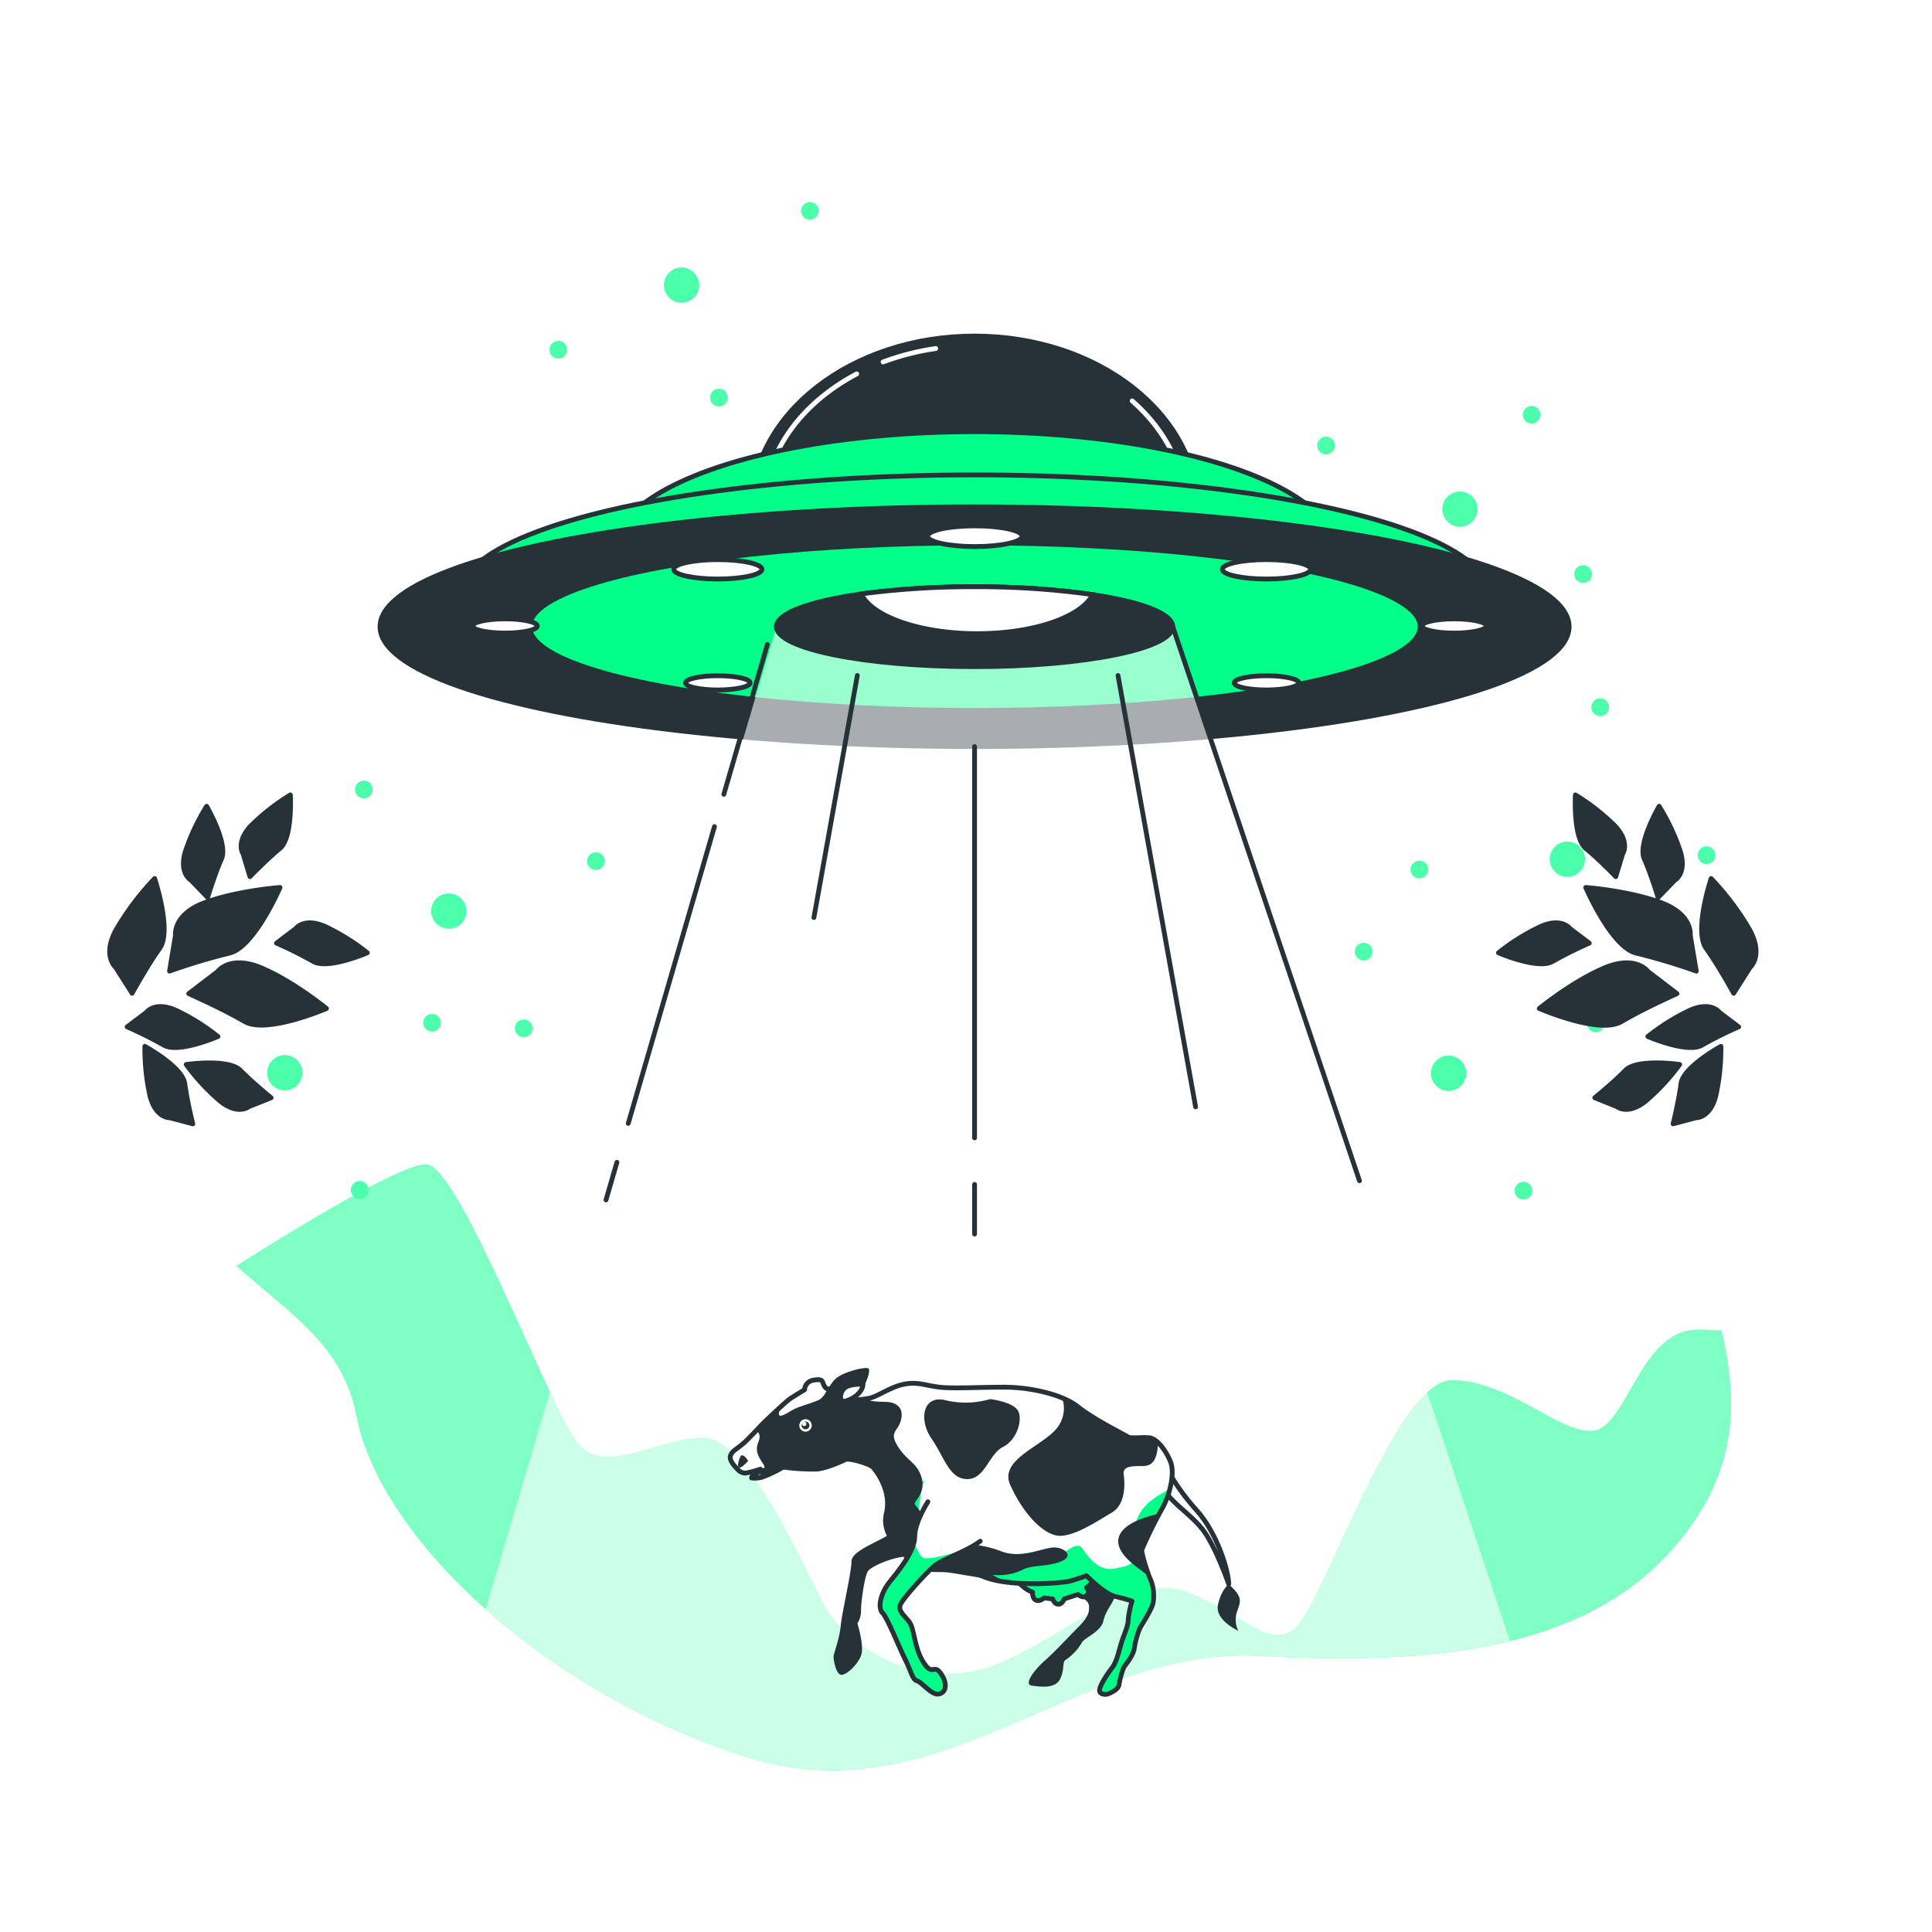 <svg class="animated" id="freepik_stories-taken" xmlns="http://www.w3.org/2000/svg" xmlns:xlink="http://www.w3.org/1999/xlink" viewBox="0 0 500 500" version="1.1" xmlns:svgjs="http://svgjs.com/svgjs"><style>svg#freepik_stories-taken:not(.animated) .animable {opacity: 0;}svg#freepik_stories-taken.animated #freepik--background-simple--inject-28 {animation: 6s Infinite  linear floating;animation-delay: 1.5s;}svg#freepik_stories-taken.animated #freepik--Mountains--inject-28 {animation: 6s Infinite  linear floating;animation-delay: 1s;}svg#freepik_stories-taken.animated #freepik--Stars--inject-28 {animation: 6s Infinite  linear floating;animation-delay: 3s;}svg#freepik_stories-taken.animated #freepik--Trees--inject-28 {animation: 6s Infinite  linear wind;animation-delay: 2.5s;}svg#freepik_stories-taken.animated #freepik--space-ship--inject-28 {animation: 6s Infinite  linear floating;animation-delay: 0s;}svg#freepik_stories-taken.animated #freepik--Cow--inject-28 {animation: 6s Infinite  linear floating;animation-delay: 2.5s;}            @keyframes floating {                0% {                    opacity: 1;                    transform: translateY(0px);                }                50% {                    transform: translateY(-10px);                }                100% {                    opacity: 1;                    transform: translateY(0px);                }            }                    @keyframes wind {                0% {                    transform: rotate( 0deg );                }                25% {                    transform: rotate( 1deg );                }                75% {                    transform: rotate( -1deg );                }            }        .animator-hidden { display: none; }</style><g id="freepik--background-simple--inject-28" class="animable animator-active animator-hidden" style="transform-origin: 245.911px 253.784px;"><path d="M454.91,233.54s13.66-32.29,1.24-83.21-69.54-53.41-118-59.61S286,53.46,233.85,49.73,137,78.3,128.29,111.83s1.24,50.92-36,77S19,237.26,33.9,285.7s52.16,48.43,58.37,80.72,49.68,72,100.6,88.18S278.56,426,325.75,428.52s91.91-1.25,114.26-37.26-9.94-70.79-3.73-95.63S450,257.13,454.91,233.54Z" style="fill: rgb(0, 255, 136); transform-origin: 245.911px 253.784px;" id="eln8pqlp39b4" class="animable"></path><g id="elvu58dzu3cq8"><path d="M454.91,233.54s13.66-32.29,1.24-83.21-69.54-53.41-118-59.61S286,53.46,233.85,49.73,137,78.3,128.29,111.83s1.24,50.92-36,77S19,237.26,33.9,285.7s52.16,48.43,58.37,80.72,49.68,72,100.6,88.18S278.56,426,325.75,428.52s91.91-1.25,114.26-37.26-9.94-70.79-3.73-95.63S450,257.13,454.91,233.54Z" style="fill: rgb(255, 255, 255); opacity: 0.7; transform-origin: 245.911px 253.784px;" class="animable"></path></g></g><g id="freepik--Mountains--inject-28" class="animable" style="transform-origin: 254.588px 379.744px;"><path d="M440,391.26c10-16.15,9.06-32,5.51-46.9-1.83-.14-3.86-.24-6.18-.24-14.83,0-18.32,25.31-27,26.18s-21.81-13.09-36.64-13.09-34,60.2-41,64.57-12.22-3.49-27.05-9.6-34,13.09-51.48,19.19-36.64-4.36-42.75-15.7-20.07-44.5-32.28-43.63-24.43,9.6-31.41,1.75-30.54-71.55-39.26-72.42c-5.69-.57-31.8,15.2-49.27,26.23C75,340,88.72,348,92.27,366.42c6.21,32.29,49.68,72,100.6,88.18S278.56,426,325.75,428.52,417.66,427.27,440,391.26Z" style="fill: rgb(0, 255, 136); transform-origin: 254.588px 379.744px;" id="elo4ilbit5qzn" class="animable"></path><g id="ellxtrogp1vi"><path d="M440,391.26c10-16.15,9.06-32,5.51-46.9-1.83-.14-3.86-.24-6.18-.24-14.83,0-18.32,25.31-27,26.18s-21.81-13.09-36.64-13.09-34,60.2-41,64.57-12.22-3.49-27.05-9.6-34,13.09-51.48,19.19-36.64-4.36-42.75-15.7-20.07-44.5-32.28-43.63-24.43,9.6-31.41,1.75-30.54-71.55-39.26-72.42c-5.69-.57-31.8,15.2-49.27,26.23C75,340,88.72,348,92.27,366.42c6.21,32.29,49.68,72,100.6,88.18S278.56,426,325.75,428.52,417.66,427.27,440,391.26Z" style="fill: rgb(255, 255, 255); opacity: 0.5; transform-origin: 254.588px 379.744px;" class="animable"></path></g></g><g id="freepik--Stars--inject-28" class="animable" style="transform-origin: 246.696px 181.362px;"><path d="M405.65,217.8a4.56,4.56,0,1,0,4.55,4.56A4.56,4.56,0,0,0,405.65,217.8Z" style="fill: rgb(0, 255, 136); transform-origin: 405.64px 222.36px;" id="el38o7khbxfoc" class="animable"></path><path d="M367.36,222.77a2.28,2.28,0,1,0,2.27,2.28A2.28,2.28,0,0,0,367.36,222.77Z" style="fill: rgb(0, 255, 136); transform-origin: 367.35px 225.05px;" id="elfov69bwmnri" class="animable"></path><path d="M414.14,180.75a2.28,2.28,0,1,0,2.27,2.28A2.28,2.28,0,0,0,414.14,180.75Z" style="fill: rgb(0, 255, 136); transform-origin: 414.13px 183.03px;" id="elgeissj9ovsa" class="animable"></path><path d="M441.67,219.05a2.28,2.28,0,1,0,2.27,2.27A2.28,2.28,0,0,0,441.67,219.05Z" style="fill: rgb(0, 255, 136); transform-origin: 441.66px 221.33px;" id="el3knv9st4bpd" class="animable"></path><path d="M372.55,273.86a4.55,4.55,0,1,0,6.25,1.57A4.55,4.55,0,0,0,372.55,273.86Z" style="fill: rgb(0, 255, 136); transform-origin: 374.892px 277.761px;" id="elzm3t0481mqm" class="animable"></path><path d="M351.74,244.35a2.27,2.27,0,1,0,3.12.78A2.28,2.28,0,0,0,351.74,244.35Z" style="fill: rgb(0, 255, 136); transform-origin: 352.911px 246.296px;" id="el3nujiwid60i" class="animable"></path><path d="M411.82,262.89a2.27,2.27,0,1,0,3.12.78A2.27,2.27,0,0,0,411.82,262.89Z" style="fill: rgb(0, 255, 136); transform-origin: 412.991px 264.834px;" id="eloj2yheif4jm" class="animable"></path><path d="M393.12,306.18a2.28,2.28,0,1,0,3.12.78A2.28,2.28,0,0,0,393.12,306.18Z" style="fill: rgb(0, 255, 136); transform-origin: 394.288px 308.138px;" id="elp9egay0i2q" class="animable"></path><path d="M113.8,231.88a4.55,4.55,0,1,0,6.25,1.57A4.56,4.56,0,0,0,113.8,231.88Z" style="fill: rgb(0, 255, 136); transform-origin: 116.142px 235.783px;" id="elwnj3hxzeoq" class="animable"></path><path d="M93,202.36a2.28,2.28,0,1,0,3.12.79A2.29,2.29,0,0,0,93,202.36Z" style="fill: rgb(0, 255, 136); transform-origin: 94.163px 204.323px;" id="el5qtc73tapm" class="animable"></path><path d="M153.07,220.9a2.28,2.28,0,1,0,3.12.79A2.28,2.28,0,0,0,153.07,220.9Z" style="fill: rgb(0, 255, 136); transform-origin: 154.234px 222.861px;" id="elzs0gz2i2q9" class="animable"></path><path d="M134.36,264.2a2.27,2.27,0,1,0,3.13.78A2.28,2.28,0,0,0,134.36,264.2Z" style="fill: rgb(0, 255, 136); transform-origin: 135.539px 266.142px;" id="eltzfygei3nvn" class="animable"></path><path d="M71.36,273.72a4.55,4.55,0,1,0,6.25,1.57A4.55,4.55,0,0,0,71.36,273.72Z" style="fill: rgb(0, 255, 136); transform-origin: 73.702px 277.621px;" id="elzeelzxzlnii" class="animable"></path><path d="M50.55,244.21a2.27,2.27,0,1,0,3.12.78A2.27,2.27,0,0,0,50.55,244.21Z" style="fill: rgb(0, 255, 136); transform-origin: 51.721px 246.154px;" id="elosjw6yv085h" class="animable"></path><path d="M110.63,262.75a2.27,2.27,0,1,0,3.13.78A2.27,2.27,0,0,0,110.63,262.75Z" style="fill: rgb(0, 255, 136); transform-origin: 111.809px 264.69px;" id="el6gka0v6k6nv" class="animable"></path><path d="M91.93,306a2.28,2.28,0,1,0,3.12.78A2.28,2.28,0,0,0,91.93,306Z" style="fill: rgb(0, 255, 136); transform-origin: 93.098px 307.958px;" id="el92exwit5u4g" class="animable"></path><path d="M174.39,69.7a4.55,4.55,0,1,0,6.08,2.09A4.56,4.56,0,0,0,174.39,69.7Z" style="fill: rgb(0, 255, 136); transform-origin: 176.383px 73.792px;" id="elln4k9gdyo3k" class="animable"></path><path d="M208.62,52.53a2.27,2.27,0,1,0,3,1A2.27,2.27,0,0,0,208.62,52.53Z" style="fill: rgb(0, 255, 136); transform-origin: 209.605px 54.575px;" id="eld9k6rq83t9d" class="animable"></path><path d="M185,100.87a2.28,2.28,0,0,0-1,3,2.28,2.28,0,1,0,1-3Z" style="fill: rgb(0, 255, 136); transform-origin: 186.058px 102.889px;" id="elhsdhecujdas" class="animable"></path><path d="M143.47,88.47a2.28,2.28,0,1,0,3.05,1A2.28,2.28,0,0,0,143.47,88.47Z" style="fill: rgb(0, 255, 136); transform-origin: 144.49px 90.509px;" id="elhn5kao3yaqj" class="animable"></path><path d="M380.07,127.81A4.55,4.55,0,1,0,381.8,134,4.56,4.56,0,0,0,380.07,127.81Z" style="fill: rgb(0, 255, 136); transform-origin: 377.831px 131.772px;" id="elrt38h5utr4" class="animable"></path><path d="M344.29,113.31a2.27,2.27,0,1,0,.86,3.1A2.26,2.26,0,0,0,344.29,113.31Z" style="fill: rgb(0, 255, 136); transform-origin: 343.178px 115.288px;" id="elzj07m20ec9" class="animable"></path><path d="M397.5,105.36a2.27,2.27,0,1,0,.86,3.1A2.26,2.26,0,0,0,397.5,105.36Z" style="fill: rgb(0, 255, 136); transform-origin: 396.388px 107.338px;" id="elcien1r44x6i" class="animable"></path><path d="M408.58,150.57a2.28,2.28,0,1,0-.86-3.1A2.29,2.29,0,0,0,408.58,150.57Z" style="fill: rgb(0, 255, 136); transform-origin: 409.709px 148.588px;" id="elbuhver32y9p" class="animable"></path><g id="el3vu7mi906pw"><g style="opacity: 0.3; transform-origin: 246.696px 181.362px;" class="animable"><path d="M405.65,217.8a4.56,4.56,0,1,0,4.55,4.56A4.56,4.56,0,0,0,405.65,217.8Z" style="fill: rgb(255, 255, 255); transform-origin: 405.64px 222.36px;" id="el4z1asccb27x" class="animable"></path><path d="M367.36,222.77a2.28,2.28,0,1,0,2.27,2.28A2.28,2.28,0,0,0,367.36,222.77Z" style="fill: rgb(255, 255, 255); transform-origin: 367.35px 225.05px;" id="elty8yw3z8fns" class="animable"></path><path d="M414.14,180.75a2.28,2.28,0,1,0,2.27,2.28A2.28,2.28,0,0,0,414.14,180.75Z" style="fill: rgb(255, 255, 255); transform-origin: 414.13px 183.03px;" id="elft3d5ze2oel" class="animable"></path><path d="M441.67,219.05a2.28,2.28,0,1,0,2.27,2.27A2.28,2.28,0,0,0,441.67,219.05Z" style="fill: rgb(255, 255, 255); transform-origin: 441.66px 221.33px;" id="ela8yjwj9ej" class="animable"></path><path d="M372.55,273.86a4.55,4.55,0,1,0,6.25,1.57A4.55,4.55,0,0,0,372.55,273.86Z" style="fill: rgb(255, 255, 255); transform-origin: 374.892px 277.761px;" id="elbe10fj0pax" class="animable"></path><path d="M351.74,244.35a2.27,2.27,0,1,0,3.12.78A2.28,2.28,0,0,0,351.74,244.35Z" style="fill: rgb(255, 255, 255); transform-origin: 352.911px 246.296px;" id="el9fm8hzw2bwp" class="animable"></path><path d="M411.82,262.89a2.27,2.27,0,1,0,3.12.78A2.27,2.27,0,0,0,411.82,262.89Z" style="fill: rgb(255, 255, 255); transform-origin: 412.991px 264.834px;" id="elcz1w5zi2ai" class="animable"></path><path d="M393.12,306.18a2.28,2.28,0,1,0,3.12.78A2.28,2.28,0,0,0,393.12,306.18Z" style="fill: rgb(255, 255, 255); transform-origin: 394.288px 308.138px;" id="elx2xall3jetq" class="animable"></path><path d="M113.8,231.88a4.55,4.55,0,1,0,6.25,1.57A4.56,4.56,0,0,0,113.8,231.88Z" style="fill: rgb(255, 255, 255); transform-origin: 116.142px 235.783px;" id="el7vs3islt85x" class="animable"></path><path d="M93,202.36a2.28,2.28,0,1,0,3.12.79A2.29,2.29,0,0,0,93,202.36Z" style="fill: rgb(255, 255, 255); transform-origin: 94.163px 204.323px;" id="elbfldqno8u3c" class="animable"></path><path d="M153.07,220.9a2.28,2.28,0,1,0,3.12.79A2.28,2.28,0,0,0,153.07,220.9Z" style="fill: rgb(255, 255, 255); transform-origin: 154.234px 222.861px;" id="el2zzdc645zht" class="animable"></path><path d="M134.36,264.2a2.27,2.27,0,1,0,3.13.78A2.28,2.28,0,0,0,134.36,264.2Z" style="fill: rgb(255, 255, 255); transform-origin: 135.539px 266.142px;" id="el60b7vidkebw" class="animable"></path><path d="M71.36,273.72a4.55,4.55,0,1,0,6.25,1.57A4.55,4.55,0,0,0,71.36,273.72Z" style="fill: rgb(255, 255, 255); transform-origin: 73.702px 277.621px;" id="elq1unl7wyzif" class="animable"></path><path d="M50.55,244.21a2.27,2.27,0,1,0,3.12.78A2.27,2.27,0,0,0,50.55,244.21Z" style="fill: rgb(255, 255, 255); transform-origin: 51.721px 246.154px;" id="elwagavs52ics" class="animable"></path><path d="M110.63,262.75a2.27,2.27,0,1,0,3.13.78A2.27,2.27,0,0,0,110.63,262.75Z" style="fill: rgb(255, 255, 255); transform-origin: 111.809px 264.69px;" id="elpmo02kl8qv" class="animable"></path><path d="M91.93,306a2.28,2.28,0,1,0,3.12.78A2.28,2.28,0,0,0,91.93,306Z" style="fill: rgb(255, 255, 255); transform-origin: 93.098px 307.958px;" id="el83kons40m03" class="animable"></path><path d="M174.39,69.7a4.55,4.55,0,1,0,6.08,2.09A4.56,4.56,0,0,0,174.39,69.7Z" style="fill: rgb(255, 255, 255); transform-origin: 176.383px 73.792px;" id="el2e5oo74vrdv" class="animable"></path><path d="M208.62,52.53a2.27,2.27,0,1,0,3,1A2.27,2.27,0,0,0,208.62,52.53Z" style="fill: rgb(255, 255, 255); transform-origin: 209.605px 54.575px;" id="elemowbwdqp8" class="animable"></path><path d="M185,100.87a2.28,2.28,0,0,0-1,3,2.28,2.28,0,1,0,1-3Z" style="fill: rgb(255, 255, 255); transform-origin: 186.058px 102.889px;" id="elebrlbzo1wah" class="animable"></path><path d="M143.47,88.47a2.28,2.28,0,1,0,3.05,1A2.28,2.28,0,0,0,143.47,88.47Z" style="fill: rgb(255, 255, 255); transform-origin: 144.49px 90.509px;" id="el0gvyp3bwn7y" class="animable"></path><path d="M380.07,127.81A4.55,4.55,0,1,0,381.8,134,4.56,4.56,0,0,0,380.07,127.81Z" style="fill: rgb(255, 255, 255); transform-origin: 377.831px 131.772px;" id="el9wscr2vptyk" class="animable"></path><path d="M344.29,113.31a2.27,2.27,0,1,0,.86,3.1A2.26,2.26,0,0,0,344.29,113.31Z" style="fill: rgb(255, 255, 255); transform-origin: 343.178px 115.288px;" id="elrqbbrjcw2a9" class="animable"></path><path d="M397.5,105.36a2.27,2.27,0,1,0,.86,3.1A2.26,2.26,0,0,0,397.5,105.36Z" style="fill: rgb(255, 255, 255); transform-origin: 396.388px 107.338px;" id="elue68ge944vg" class="animable"></path><path d="M408.58,150.57a2.28,2.28,0,1,0-.86-3.1A2.29,2.29,0,0,0,408.58,150.57Z" style="fill: rgb(255, 255, 255); transform-origin: 409.709px 148.588px;" id="elywj0ok0rxsl" class="animable"></path></g></g></g><g id="freepik--Trees--inject-28" class="animable" style="transform-origin: 241.428px 248.285px;"><path d="M45.41,242.05s-.77-5.41,7.73-8.5,19.33-3.87,19.33-3.87-6.71,15.58-13.14,17a160.41,160.41,0,0,0-15.46,4.64Z" style="fill: rgb(38, 50, 56); stroke: rgb(38, 50, 56); stroke-linecap: round; stroke-linejoin: round; stroke-width: 1.242px; transform-origin: 58.17px 240.5px;" id="ele4od78ay129" class="animable"></path><path d="M56.31,251.45s3.14-4.47,11.46-.91S84.5,261,84.5,261,69,267.72,63.28,264.36s-14.44-7.21-14.44-7.21Z" style="fill: rgb(38, 50, 56); stroke: rgb(38, 50, 56); stroke-linecap: round; stroke-linejoin: round; stroke-width: 1.242px; transform-origin: 66.67px 257.232px;" id="elsfdxs4zfwq" class="animable"></path><path d="M37.88,262s2.06-2.94,7.53-.6a55.62,55.62,0,0,1,11,6.85s-10.23,4.45-14,2.24a106.12,106.12,0,0,0-9.5-4.74Z" style="fill: rgb(38, 50, 56); stroke: rgb(38, 50, 56); stroke-linecap: round; stroke-linejoin: round; stroke-width: 1.242px; transform-origin: 44.66px 265.801px;" id="elivblez3svr" class="animable"></path><path d="M76.52,240.33s2.07-2.94,7.54-.6a55.62,55.62,0,0,1,11,6.85s-10.23,4.45-14,2.24a106.12,106.12,0,0,0-9.5-4.74Z" style="fill: rgb(38, 50, 56); stroke: rgb(38, 50, 56); stroke-linecap: round; stroke-linejoin: round; stroke-width: 1.242px; transform-origin: 83.31px 244.131px;" id="el3re4dhb27ve" class="animable"></path><path d="M62.92,221s-2.05-2.95,2-7.28a55.37,55.37,0,0,1,10.23-8s.64,11.14-2.72,13.88-7.74,7.27-7.74,7.27Z" style="fill: rgb(38, 50, 56); stroke: rgb(38, 50, 56); stroke-linecap: round; stroke-linejoin: round; stroke-width: 1.242px; transform-origin: 68.8px 216.295px;" id="el7uc9ft4vuih" class="animable"></path><path d="M49.44,227.81s-3.17-1.71-1.48-7.42a55.94,55.94,0,0,1,5.52-11.73s5.62,9.64,3.85,13.61-3.59,10-3.59,10Z" style="fill: rgb(38, 50, 56); stroke: rgb(38, 50, 56); stroke-linecap: round; stroke-linejoin: round; stroke-width: 1.242px; transform-origin: 52.569px 220.465px;" id="elt4f1vnp61b8" class="animable"></path><path d="M64.39,286.41S61.62,288.7,57,285a55.4,55.4,0,0,1-8.81-9.51s11-1.59,14.05,1.53,7.92,7.08,7.92,7.08Z" style="fill: rgb(38, 50, 56); stroke: rgb(38, 50, 56); stroke-linecap: round; stroke-linejoin: round; stroke-width: 1.242px; transform-origin: 59.175px 281.098px;" id="el32bvggvl3g8" class="animable"></path><path d="M43.92,289.27s-3.59.17-5.09-5.59a55.42,55.42,0,0,1-1.34-12.89s9.79,5.35,10.33,9.65a105.6,105.6,0,0,0,2.08,10.41Z" style="fill: rgb(38, 50, 56); stroke: rgb(38, 50, 56); stroke-linecap: round; stroke-linejoin: round; stroke-width: 1.242px; transform-origin: 43.692px 280.82px;" id="elorcyeqnigkj" class="animable"></path><path d="M29.93,250.36s-3.53-3,.09-9.7a71.4,71.4,0,0,1,10-13.3s4.55,13.58,1.3,18.09-7.13,11.61-7.13,11.61Z" style="fill: rgb(38, 50, 56); stroke: rgb(38, 50, 56); stroke-linecap: round; stroke-linejoin: round; stroke-width: 1.242px; transform-origin: 35.439px 242.21px;" id="elu9r4m2s8ol" class="animable"></path><path d="M437.44,242.05s.78-5.41-7.72-8.5-19.33-3.87-19.33-3.87,6.7,15.58,13.14,17A160.41,160.41,0,0,1,439,251.33Z" style="fill: rgb(38, 50, 56); stroke: rgb(38, 50, 56); stroke-linecap: round; stroke-linejoin: round; stroke-width: 1.242px; transform-origin: 424.695px 240.505px;" id="elm3rmlaj39k" class="animable"></path><path d="M426.54,251.45s-3.14-4.47-11.45-.91S398.36,261,398.36,261s15.55,6.77,21.22,3.41S434,257.15,434,257.15Z" style="fill: rgb(38, 50, 56); stroke: rgb(38, 50, 56); stroke-linecap: round; stroke-linejoin: round; stroke-width: 1.242px; transform-origin: 416.18px 257.255px;" id="elklfjqo43m7" class="animable"></path><path d="M445,262s-2.07-2.94-7.54-.6a55.39,55.39,0,0,0-11,6.85s10.23,4.45,14,2.24a106.12,106.12,0,0,1,9.5-4.74Z" style="fill: rgb(38, 50, 56); stroke: rgb(38, 50, 56); stroke-linecap: round; stroke-linejoin: round; stroke-width: 1.242px; transform-origin: 438.21px 265.801px;" id="el4wienas0wj3" class="animable"></path><path d="M406.33,240.33s-2.06-2.94-7.53-.6a55.62,55.62,0,0,0-11,6.85s10.23,4.45,14,2.24a106.12,106.12,0,0,1,9.5-4.74Z" style="fill: rgb(38, 50, 56); stroke: rgb(38, 50, 56); stroke-linecap: round; stroke-linejoin: round; stroke-width: 1.242px; transform-origin: 399.55px 244.131px;" id="elhz76lba2t6c" class="animable"></path><path d="M419.94,221s2.05-2.95-2-7.28a55.73,55.73,0,0,0-10.23-8s-.65,11.14,2.72,13.88,7.73,7.27,7.73,7.27Z" style="fill: rgb(38, 50, 56); stroke: rgb(38, 50, 56); stroke-linecap: round; stroke-linejoin: round; stroke-width: 1.242px; transform-origin: 414.059px 216.295px;" id="elkjh6od8g3ds" class="animable"></path><path d="M433.42,227.81s3.17-1.71,1.47-7.42a55.6,55.6,0,0,0-5.51-11.73s-5.62,9.64-3.85,13.61,3.59,10,3.59,10Z" style="fill: rgb(38, 50, 56); stroke: rgb(38, 50, 56); stroke-linecap: round; stroke-linejoin: round; stroke-width: 1.242px; transform-origin: 430.288px 220.465px;" id="el14j6mld0q7m" class="animable"></path><path d="M418.47,286.41s2.77,2.29,7.42-1.42a55.4,55.4,0,0,0,8.81-9.51s-11.05-1.59-14.06,1.53-7.91,7.08-7.91,7.08Z" style="fill: rgb(38, 50, 56); stroke: rgb(38, 50, 56); stroke-linecap: round; stroke-linejoin: round; stroke-width: 1.242px; transform-origin: 423.715px 281.092px;" id="elqeziwsfg7o" class="animable"></path><path d="M438.93,289.27s3.6.17,5.1-5.59a55.42,55.42,0,0,0,1.34-12.89s-9.79,5.35-10.33,9.65S433,290.85,433,290.85Z" style="fill: rgb(38, 50, 56); stroke: rgb(38, 50, 56); stroke-linecap: round; stroke-linejoin: round; stroke-width: 1.242px; transform-origin: 439.188px 280.82px;" id="elazzi80nyiu" class="animable"></path><path d="M452.93,250.36s3.52-3-.09-9.7a71.23,71.23,0,0,0-10-13.3s-4.54,13.58-1.29,18.09,7.12,11.61,7.12,11.61Z" style="fill: rgb(38, 50, 56); stroke: rgb(38, 50, 56); stroke-linecap: round; stroke-linejoin: round; stroke-width: 1.242px; transform-origin: 447.423px 242.21px;" id="elgzsol9yb9lc" class="animable"></path></g><g id="freepik--space-ship--inject-28" class="animable" style="transform-origin: 252.22px 272.546px;"><ellipse cx="252.22" cy="132.09" rx="57.8" ry="45.12" style="fill: rgb(38, 50, 56); stroke: rgb(38, 50, 56); stroke-linecap: round; stroke-linejoin: round; stroke-width: 1.242px; transform-origin: 252.22px 132.09px;" id="elmc1ataqba5l" class="animable"></ellipse><path d="M293,103.75c8.6,7.53,13.83,17.46,13.83,28.34,0,23.54-24.44,42.62-54.59,42.62s-54.59-19.08-54.59-42.62c0-14.71,9.55-27.67,24.07-35.33" style="fill: rgb(38, 50, 56); stroke: rgb(255, 255, 255); stroke-linecap: round; stroke-linejoin: round; stroke-width: 1.242px; transform-origin: 252.24px 135.735px;" id="elnu5t26wzqo" class="animable"></path><path d="M228.55,93.68a65.74,65.74,0,0,1,13.61-3.48" style="fill: rgb(38, 50, 56); stroke: rgb(255, 255, 255); stroke-linecap: round; stroke-linejoin: round; stroke-width: 1.242px; transform-origin: 235.355px 91.94px;" id="elme4cnt49wx" class="animable"></path><ellipse cx="252.22" cy="142.74" rx="93.48" ry="31.02" style="fill: rgb(0, 255, 136); stroke: rgb(38, 50, 56); stroke-linecap: round; stroke-linejoin: round; stroke-width: 1.242px; transform-origin: 252.22px 142.74px;" id="elwl5fshtivda" class="animable"></ellipse><ellipse cx="252.22" cy="153.92" rx="133.19" ry="31.02" style="fill: rgb(0, 255, 136); stroke: rgb(38, 50, 56); stroke-linecap: round; stroke-linejoin: round; stroke-width: 1.242px; transform-origin: 252.22px 153.92px;" id="els02lvln80h9" class="animable"></ellipse><ellipse cx="252.22" cy="162.19" rx="153.87" ry="31.02" style="fill: rgb(38, 50, 56); stroke: rgb(38, 50, 56); stroke-linecap: round; stroke-linejoin: round; stroke-width: 1.242px; transform-origin: 252.22px 162.19px;" id="elltx8r44cz8" class="animable"></ellipse><ellipse cx="252.3" cy="162.18" rx="115.24" ry="21.68" style="fill: rgb(0, 255, 136); stroke: rgb(38, 50, 56); stroke-linecap: round; stroke-linejoin: round; stroke-width: 1.242px; transform-origin: 252.3px 162.18px;" id="ell675hhgy2bq" class="animable"></ellipse><g id="elcfekg8oz4hr"><path d="M303.51,162.19H200.93L125.69,416.46a189.58,189.58,0,0,0,67.18,38.14c50.92,16.14,85.69-28.57,132.88-26.08,23,1.21,45.46.93,65-3.85Z" style="fill: rgb(255, 255, 255); opacity: 0.6; transform-origin: 258.22px 310.156px;" class="animable"></path></g><ellipse cx="252.22" cy="162.19" rx="51.29" ry="10.34" style="fill: rgb(38, 50, 56); stroke: rgb(38, 50, 56); stroke-linecap: round; stroke-linejoin: round; stroke-width: 1.242px; transform-origin: 252.22px 162.19px;" id="ell932f0bss6l" class="animable"></ellipse><ellipse cx="252.3" cy="138.77" rx="12.22" ry="2.68" style="fill: rgb(255, 255, 255); stroke: rgb(38, 50, 56); stroke-linecap: round; stroke-linejoin: round; stroke-width: 1.242px; transform-origin: 252.3px 138.77px;" id="ella39a9eyiq9" class="animable"></ellipse><path d="M139.07,162c0,1-3.74,1.84-8.36,1.84s-8.37-.83-8.37-1.84,3.75-1.84,8.37-1.84S139.07,161,139.07,162Z" style="fill: rgb(255, 255, 255); stroke: rgb(38, 50, 56); stroke-linecap: round; stroke-linejoin: round; stroke-width: 1.242px; transform-origin: 130.705px 162px;" id="elhjvlqbnheyg" class="animable"></path><path d="M384.7,162c0,1-3.75,1.84-8.37,1.84S368,163,368,162s3.74-1.84,8.36-1.84S384.7,161,384.7,162Z" style="fill: rgb(255, 255, 255); stroke: rgb(38, 50, 56); stroke-linecap: round; stroke-linejoin: round; stroke-width: 1.242px; transform-origin: 376.35px 162px;" id="elygyukyh4uno" class="animable"></path><ellipse cx="327.76" cy="147.34" rx="11.42" ry="2.51" style="fill: rgb(255, 255, 255); stroke: rgb(38, 50, 56); stroke-linecap: round; stroke-linejoin: round; stroke-width: 1.242px; transform-origin: 327.76px 147.34px;" id="elgxhb30zh0ew" class="animable"></ellipse><ellipse cx="185.77" cy="147.34" rx="11.42" ry="2.51" style="fill: rgb(255, 255, 255); stroke: rgb(38, 50, 56); stroke-linecap: round; stroke-linejoin: round; stroke-width: 1.242px; transform-origin: 185.77px 147.34px;" id="eluzdt1u9dl5i" class="animable"></ellipse><ellipse cx="327.76" cy="176.72" rx="8.36" ry="1.84" style="fill: rgb(255, 255, 255); stroke: rgb(38, 50, 56); stroke-linecap: round; stroke-linejoin: round; stroke-width: 1.242px; transform-origin: 327.76px 176.72px;" id="el0sa92jxgjq2" class="animable"></ellipse><ellipse cx="185.77" cy="176.72" rx="8.36" ry="1.84" style="fill: rgb(255, 255, 255); stroke: rgb(38, 50, 56); stroke-linecap: round; stroke-linejoin: round; stroke-width: 1.242px; transform-origin: 185.77px 176.72px;" id="el6y4i732l0sc" class="animable"></ellipse><line x1="159.66" y1="300.8" x2="156.83" y2="310.54" style="fill: none; stroke: rgb(38, 50, 56); stroke-linecap: round; stroke-linejoin: round; stroke-width: 1.242px; transform-origin: 158.245px 305.67px;" id="elszjhkippvgq" class="animable"></line><line x1="184.9" y1="213.93" x2="162.59" y2="290.74" style="fill: none; stroke: rgb(38, 50, 56); stroke-linecap: round; stroke-linejoin: round; stroke-width: 1.242px; transform-origin: 173.745px 252.335px;" id="eloqa7eyn1xl" class="animable"></line><line x1="198.59" y1="166.79" x2="187.33" y2="205.57" style="fill: none; stroke: rgb(38, 50, 56); stroke-linecap: round; stroke-linejoin: round; stroke-width: 1.242px; transform-origin: 192.96px 186.18px;" id="elmiazsq4q9yq" class="animable"></line><line x1="303.51" y1="162.19" x2="351.83" y2="305.57" style="fill: none; stroke: rgb(38, 50, 56); stroke-linecap: round; stroke-linejoin: round; stroke-width: 1.242px; transform-origin: 327.67px 233.88px;" id="elzjiiaisr0o8" class="animable"></line><line x1="221.88" y1="174.82" x2="210.64" y2="237.46" style="fill: rgb(255, 255, 255); stroke: rgb(38, 50, 56); stroke-linecap: round; stroke-linejoin: round; stroke-width: 1.242px; transform-origin: 216.26px 206.14px;" id="ely5lsvvsmpqn" class="animable"></line><line x1="289.34" y1="174.82" x2="309.42" y2="286.45" style="fill: rgb(255, 255, 255); stroke: rgb(38, 50, 56); stroke-linecap: round; stroke-linejoin: round; stroke-width: 1.242px; transform-origin: 299.38px 230.635px;" id="elu64tsw04g6" class="animable"></line><line x1="252.22" y1="306.53" x2="252.22" y2="319.38" style="fill: rgb(255, 255, 255); stroke: rgb(38, 50, 56); stroke-linecap: round; stroke-linejoin: round; stroke-width: 1.242px; transform-origin: 252.22px 312.955px;" id="el6q8ti756a8" class="animable"></line><line x1="252.22" y1="193.22" x2="252.22" y2="294.48" style="fill: rgb(255, 255, 255); stroke: rgb(38, 50, 56); stroke-linecap: round; stroke-linejoin: round; stroke-width: 1.242px; transform-origin: 252.22px 243.85px;" id="elojors3p7npf" class="animable"></line><path d="M252.22,151.85a215.78,215.78,0,0,0-29.35,1.86c2.83,5.86,15.2,10.28,30,10.28s26.94-4.33,29.93-10.1A212.22,212.22,0,0,0,252.22,151.85Z" style="fill: rgb(255, 255, 255); stroke: rgb(38, 50, 56); stroke-miterlimit: 10; stroke-width: 1.242px; transform-origin: 252.835px 157.918px;" id="el6gns7z5or8q" class="animable"></path></g><g id="freepik--Cow--inject-28" class="animable" style="transform-origin: 254.928px 396.272px;"><path d="M276.29,405.66s.69,5.69,2.66,7,2.9,1.94,2.9,3.18,0,2.47-2.78,5.25-5.87,6.18-8.65,8.65-5.57,6.18-3.4,6.49,6.18.93,7.41-1.85.31-4.33,1.55-4.94a13.55,13.55,0,0,0,4-4.33c.61-1.24,4.94-2.78,5.56-5.56s2.09-3.93,3.05-6.45a38.93,38.93,0,0,0,1.58-5.91S284,400.41,276.29,405.66Z" style="fill: rgb(38, 50, 56); transform-origin: 278.207px 420.09px;" id="elbfl3shuj28" class="animable"></path><path d="M262.78,408.67a21.72,21.72,0,0,0,2.53,2.37,7.69,7.69,0,0,0,1.92,1s-.14,1.63.89,2.08,2.08-.59,2.08-.59l2.23.29s.44,1.34,1.48,1.34,1.48-1.34,1.48-1.34l3.56-1.18s1.63,1.33,2.38.14a1.43,1.43,0,0,0-.15-1.92,4.7,4.7,0,0,0,1.93-2.67c.44-1.78-.6-2.38-1.93-2.38a56.31,56.31,0,0,0-9.05,0C267.09,406.3,260.71,404.52,262.78,408.67Z" style="fill: rgb(0, 255, 136); stroke: rgb(38, 50, 56); stroke-linecap: round; stroke-linejoin: round; stroke-width: 1.242px; transform-origin: 272.796px 410.394px;" id="el2b0zuk8cam2" class="animable"></path><path d="M302.25,380.32s1.85,4.33,7.41,10.51S318,406.9,318,410c0,0-3.4-9.89-6.8-14.22s-9-7.41-10.2-11.12S302.25,380.32,302.25,380.32Z" style="fill: rgb(255, 255, 255); stroke: rgb(38, 50, 56); stroke-linecap: round; stroke-linejoin: round; stroke-width: 1.242px; transform-origin: 309.335px 395.16px;" id="elho1mkm3wpbs" class="animable"></path><path d="M318,410s-1.86,1.23-2.78,5.25,5.25,6.8,5.25,6.8a6.46,6.46,0,0,1-.31-5C321.1,414.31,321.71,413.39,318,410Z" style="fill: rgb(38, 50, 56); transform-origin: 318.001px 416.025px;" id="elm1qy16steqm" class="animable"></path><path d="M300.74,390.45c2.11-3.69,3.29-9.22,2.24-12s-3.43-6.06-5.41-6.33-4.87.27-5.66-.26-9-4.61-12.92-7.78S266.73,359,259.88,359s-13.18.4-16.74,0-5.53-1.45-9.09-.79-7,3.3-9.23,3.69a24.94,24.94,0,0,1-3.95.4s-5.8-2.37-6.19-2.9c0,0-.66.4-1.32-.66s-.13-2-2.64-1.58a2.66,2.66,0,0,0-2.5,2.5s-3.3,2-4,2.51-5.27,4.74-6.72,6.19-1.58,1.71-4.08,4.22-3.82,2.63-4.35,4.08c-.43,1.17.78,2.52,1.95,3.75a2.65,2.65,0,0,0,1.93.82h0a20.22,20.22,0,0,0,3-.75l.84-.26a2.52,2.52,0,0,1-1.28,1.27c-.49.24-1,.52-1,1a7.2,7.2,0,0,0,2.65-.18,31.34,31.34,0,0,0,5.53-2.63,55.07,55.07,0,0,0,8.7.52c2.77-.26,6.59-2.11,7.51-2.5s5.93,1.05,7,2a16.49,16.49,0,0,1,3.56,7c.52,2.64,2.24,7.51,3.82,8.57s15.55,10.94,22.4,13.18,19.25,1.31,21.49.66,4-1.32,4-1.32,4.61,4.74,7.51,5.4a35.62,35.62,0,0,1,4.29,1.19,24.79,24.79,0,0,0-1,4.87c0,1.59-1.06,3.69-1.72,5.8s-1.18,4.88-2.37,6.46-3,4.22-3.29,5.67,1.71,1.45,2.24,1.18,2.63-1.05,2.76-2.37a23.2,23.2,0,0,1,1.19-4.35c.26-.66,2.37-2.77,2.77-5a21.81,21.81,0,0,1,1.45-5.27c.52-1.05,3-4.61,3.42-6.59a11.06,11.06,0,0,0-.92-6.59c-1.05-2.63-2.11-6.45-2-7.11A108.5,108.5,0,0,1,300.74,390.45Z" style="fill: rgb(255, 255, 255); transform-origin: 246.175px 397.778px;" id="elh5u7u1unsn" class="animable"></path><g style="clip-path: url(&quot;#freepik--clip-path--inject-28&quot;); transform-origin: 248.645px 404.822px;" id="elra5dnx3mkm" class="animable"><path d="M300.74,390.45a21.49,21.49,0,0,0,2-5,23.51,23.51,0,0,0-5.32,3.3c-3.38,3-4.39,6.41-3.71,11.47s-2,5.05-5.4,5.73-6.07-2-8.09-5.06-5.55,3.15-11.47,4.05-26-3.71-29.33-7.82-.34-13.76-.34-13.76a33.51,33.51,0,0,1-7.42-3.38c-3-2-5.06-8.43-8.77-8.76s-5.39,2.69-9.1,4.72-6.41,0-10.12,1.35c-1.56.56-4.32,1.85-7,3.15a2.8,2.8,0,0,1-1.12,1c-.49.24-1,.52-1,1a7.2,7.2,0,0,0,2.65-.18,31.34,31.34,0,0,0,5.53-2.63,55.07,55.07,0,0,0,8.7.52c2.77-.26,6.59-2.11,7.51-2.5s5.93,1.05,7,2a16.49,16.49,0,0,1,3.56,7c.52,2.64,2.24,7.51,3.82,8.57s15.55,10.94,22.4,13.18,19.25,1.31,21.49.66,4-1.32,4-1.32,4.61,4.74,7.51,5.4a35.62,35.62,0,0,1,4.29,1.19,24.79,24.79,0,0,0-1,4.87c0,1.58-1.06,3.69-1.72,5.8s-1.18,4.88-2.37,6.46-3,4.22-3.29,5.67,1.71,1.45,2.24,1.18,2.63-1.05,2.76-2.37a23.2,23.2,0,0,1,1.19-4.35c.26-.66,2.37-2.77,2.77-5a21.81,21.81,0,0,1,1.45-5.27c.52-1.05,3-4.61,3.42-6.59a11.06,11.06,0,0,0-.92-6.59c-1.05-2.63-2.11-6.45-2-7.11A108.5,108.5,0,0,1,300.74,390.45Z" style="fill: rgb(0, 255, 136); transform-origin: 248.645px 404.822px;" id="elgdzskk7b3m" class="animable"></path></g><path d="M300.74,390.45c2.11-3.69,3.29-9.22,2.24-12s-3.43-6.06-5.41-6.33-4.87.27-5.66-.26-9-4.61-12.92-7.78S266.73,359,259.88,359s-13.18.4-16.74,0-5.53-1.45-9.09-.79-7,3.3-9.23,3.69a24.94,24.94,0,0,1-3.95.4s-5.8-2.37-6.19-2.9c0,0-.66.4-1.32-.66s-.13-2-2.64-1.58a2.66,2.66,0,0,0-2.5,2.5s-3.3,2-4,2.51-5.27,4.74-6.72,6.19-1.58,1.71-4.08,4.22-3.82,2.63-4.35,4.08c-.43,1.17.78,2.52,1.95,3.75a2.65,2.65,0,0,0,1.93.82h0a20.22,20.22,0,0,0,3-.75l.84-.26a2.52,2.52,0,0,1-1.28,1.27c-.49.24-1,.52-1,1a7.2,7.2,0,0,0,2.65-.18,31.34,31.34,0,0,0,5.53-2.63,55.07,55.07,0,0,0,8.7.52c2.77-.26,6.59-2.11,7.51-2.5s5.93,1.05,7,2a16.49,16.49,0,0,1,3.56,7c.52,2.64,2.24,7.51,3.82,8.57s15.55,10.94,22.4,13.18,19.25,1.31,21.49.66,4-1.32,4-1.32,4.61,4.74,7.51,5.4a35.62,35.62,0,0,1,4.29,1.19,24.79,24.79,0,0,0-1,4.87c0,1.59-1.06,3.69-1.72,5.8s-1.18,4.88-2.37,6.46-3,4.22-3.29,5.67,1.71,1.45,2.24,1.18,2.63-1.05,2.76-2.37a23.2,23.2,0,0,1,1.19-4.35c.26-.66,2.37-2.77,2.77-5a21.81,21.81,0,0,1,1.45-5.27c.52-1.05,3-4.61,3.42-6.59a11.06,11.06,0,0,0-.92-6.59c-1.05-2.63-2.11-6.45-2-7.11A108.5,108.5,0,0,1,300.74,390.45Z" style="fill: none; stroke: rgb(38, 50, 56); stroke-linecap: round; stroke-linejoin: round; stroke-width: 1.242px; transform-origin: 246.175px 397.778px;" id="el8lpnfae29v5" class="animable"></path><path d="M248.25,399.62a28.17,28.17,0,0,1,10.68,1.78c5,2.08,10.38-.59,13.35-.89s5.93,2.08,2.37,3.56-7.42.89-9.79,2.08a13.92,13.92,0,0,1-7.12,1.48c-3,0-5.34-1.18-8.31-1.78a50.07,50.07,0,0,1-6.23-1.78Z" style="fill: rgb(38, 50, 56); transform-origin: 259.739px 403.632px;" id="elmn6ejtcfyv" class="animable"></path><path d="M239.4,397.15c-1.79-3.37-4.71-5.61-2-9.2s.67-7.18-.45-8.53-2.91-2.47-4.49-4.94-1.34-3.36-.22-4.93,1.8-4.49,0-5.84-3.59-.67-6.51-1.12a4.49,4.49,0,0,1-1.59-.62,24.46,24.46,0,0,1-3.25.28s-5.8-2.37-6.19-2.9a.71.71,0,0,1-.56,0,6,6,0,0,1-1.87,2.76c-1.57.9-5.39,1.8-7,2.7s-2.46,1.57-3.36,1.57c-.56,0-.33-1.15.14-2.33-1.62,1.47-3.65,3.35-4.53,4.23s-1.21,1.26-1.85,1.93c.24.13,1.44.87.63,2.9-.9,2.24-.23,3.59,1.12,5.61s-.9.45-.67,2.69a1.29,1.29,0,0,0,.37.84h0a31.34,31.34,0,0,0,5.53-2.63,55.07,55.07,0,0,0,8.7.52c2.77-.26,6.59-2.11,7.51-2.5s5.93,1.05,7,2a16.49,16.49,0,0,1,3.56,7c.52,2.64,2.24,7.51,3.82,8.57.68.45,3.67,2.55,7.4,5A9.7,9.7,0,0,0,239.4,397.15Z" style="fill: rgb(38, 50, 56); transform-origin: 218.155px 379.78px;" id="elzamn70iegi" class="animable"></path><path d="M227.59,382.59s2.22,4.63,1.21,8.86,1.21,7.25,3.22,9.66a19.84,19.84,0,0,0,6.85,5c2.41,1.21,4,.41,7.65,1s8.45,1.41,10.26,1.81a17.77,17.77,0,0,0,3.42.4s-10.46-4.83-16.91-12.07S233,384.2,232.83,382.79,227.59,377.36,227.59,382.59Z" style="fill: rgb(38, 50, 56); transform-origin: 243.895px 394.651px;" id="elizv8lnjsxgf" class="animable"></path><path d="M213.09,362.12s1.32-3.69,3.3-5.41,7.91-3.16,8.43-2.5-.79,4.61-2.76,6.85a6.8,6.8,0,0,1-5.28,2.51,8.56,8.56,0,0,0-2.1.26" style="fill: rgb(38, 50, 56); transform-origin: 219.012px 358.938px;" id="el5jca94iq24" class="animable"></path><path d="M234.88,391.45a15.51,15.51,0,0,1-4.64,5.56c-3.09,2.16-9.88,4.32-9.88,7.11s-2.48,13.28-2.79,16.68-1.85,7.11-1.85,8,.62,4.32,1.85,4.63,4.33-2.47,5.26-4.94-.93-8.35-.93-8.35a5.94,5.94,0,0,0,.93-3.39c0-2.17.92-9,1.85-10.2s5.87-3.4,9.58-3.71,10.82-4.95,10.82-4.95" style="fill: rgb(38, 50, 56); transform-origin: 230.4px 412.452px;" id="elwy796yitea9" class="animable"></path><path d="M256.2,362.09a22.34,22.34,0,0,1-11.43.31c-5.87-1.55-7.11,4.94-3.71,9.89s4.64,10.5,9.27,10.5,5.56-6.49,9.27-8.34,5.25-7.42,3.71-9.58S256.2,362.09,256.2,362.09Z" style="fill: rgb(38, 50, 56); transform-origin: 251.547px 372.44px;" id="ellx798dd95y" class="animable"></path><path d="M299.72,373.38a4.18,4.18,0,0,0-2.15-1.25c-2-.26-4.87.27-5.66-.26s-9-4.61-12.92-7.78a17.32,17.32,0,0,0-4.12-2.31,8.12,8.12,0,0,1-1.05,7.42c-3.4,4.94-15.45,8.34-12.36,15.14s7.72,12.05,11.74,13,10.81-3.71,14.52-5.87,3.4-7.73,3.09-9.89,2.17-2.17,4.95-2.17C298.21,379.39,299.46,378,299.72,373.38Z" style="fill: rgb(38, 50, 56); transform-origin: 280.339px 379.623px;" id="elkn2xylx31is" class="animable"></path><path d="M193.63,378.07s-1.35-2.24-2-1.12S190,382.11,193.63,378.07Z" style="fill: rgb(38, 50, 56); transform-origin: 192.316px 378.232px;" id="eltpvkn1v3mle" class="animable"></path><path d="M210.08,368.9a1.61,1.61,0,1,1-1.61-1.61A1.61,1.61,0,0,1,210.08,368.9Z" style="fill: rgb(255, 255, 255); transform-origin: 208.47px 368.9px;" id="elhh0wwuqve3b" class="animable"></path><path d="M209.47,368.9a1,1,0,1,1-1-1A1,1,0,0,1,209.47,368.9Z" style="fill: rgb(38, 50, 56); transform-origin: 208.47px 368.9px;" id="el18tqgd0sj4h" class="animable"></path><path d="M240.13,388.66s-3.4,5.26-3.4,9-4,8.65-6.49,11.74-3.09,6.8-1.85,8,4.33,9,5.87,12.06,1.86,5.25,3.09,5.56,3.71,3.71,5.56,3.4,2.48-2.48.62-5.26-2.16.93-4.63-3.09-2.17-8.65-3.71-10.5-2.78-2.78-2.16-4.33,6.48-8,8.65-9.89,8.34-3.71,12-6.49" style="fill: rgb(255, 255, 255); transform-origin: 240.723px 413.55px;" id="el9nn06w6s4u6" class="animable"></path><g style="clip-path: url(&quot;#freepik--clip-path-2--inject-28&quot;); transform-origin: 238.955px 418.935px;" id="el1tal3c1gh2bi" class="animable"><path d="M241.68,405.35c1.56-1.34,5.2-2.67,8.51-4.36v-.07s-8.43,2.7-10.79,2.36c-1.72-.24-2-3.15-3-3.82-.95,3.39-4.12,7.3-6.21,9.91-2.47,3.09-3.09,6.8-1.85,8s4.33,9,5.87,12.06,1.86,5.25,3.09,5.56,3.71,3.71,5.56,3.4,2.48-2.48.62-5.26-2.16.93-4.63-3.09-2.17-8.65-3.71-10.5-2.78-2.78-2.16-4.33S239.51,407.21,241.68,405.35Z" style="fill: rgb(0, 255, 136); transform-origin: 238.955px 418.935px;" id="elag2rx9purc" class="animable"></path></g><path d="M240.13,388.66s-3.4,5.26-3.4,9-4,8.65-6.49,11.74-3.09,6.8-1.85,8,4.33,9,5.87,12.06,1.86,5.25,3.09,5.56,3.71,3.71,5.56,3.4,2.48-2.48.62-5.26-2.16.93-4.63-3.09-2.17-8.65-3.71-10.5-2.78-2.78-2.16-4.33,6.48-8,8.65-9.89,8.34-3.71,12-6.49" style="fill: none; stroke: rgb(38, 50, 56); stroke-linecap: round; stroke-linejoin: round; stroke-width: 1.242px; transform-origin: 240.723px 413.55px;" id="eluxalgg0p6q" class="animable"></path><path d="M223.36,358.23s-3.82-.2-5,1.21-1,3.22,0,3.22S223.16,361.05,223.36,358.23Z" style="fill: rgb(255, 255, 255); stroke: rgb(38, 50, 56); stroke-linecap: round; stroke-linejoin: round; stroke-width: 1.242px; transform-origin: 220.451px 360.44px;" id="el4s4fqgv1fao" class="animable"></path><circle cx="208.15" cy="368.52" r="0.54" style="fill: rgb(255, 255, 255); transform-origin: 208.15px 368.52px;" id="elv8vmp128dx" class="animable"></circle><path d="M300,391.75c-2.71.55-9.73,2.39-10.53,6.39-.89,4.45,6.42,8.38,8,10-1.05-2.63-2.11-6.45-2-7.11A100.7,100.7,0,0,1,300,391.75Z" style="fill: rgb(38, 50, 56); transform-origin: 294.698px 399.945px;" id="eletu28mknlkm" class="animable"></path></g><defs>     <filter id="active" height="200%">         <feMorphology in="SourceAlpha" result="DILATED" operator="dilate" radius="2"></feMorphology>                <feFlood flood-color="#32DFEC" flood-opacity="1" result="PINK"></feFlood>        <feComposite in="PINK" in2="DILATED" operator="in" result="OUTLINE"></feComposite>        <feMerge>            <feMergeNode in="OUTLINE"></feMergeNode>            <feMergeNode in="SourceGraphic"></feMergeNode>        </feMerge>    </filter>    <filter id="hover" height="200%">        <feMorphology in="SourceAlpha" result="DILATED" operator="dilate" radius="2"></feMorphology>                <feFlood flood-color="#ff0000" flood-opacity="0.5" result="PINK"></feFlood>        <feComposite in="PINK" in2="DILATED" operator="in" result="OUTLINE"></feComposite>        <feMerge>            <feMergeNode in="OUTLINE"></feMergeNode>            <feMergeNode in="SourceGraphic"></feMergeNode>        </feMerge>            <feColorMatrix type="matrix" values="0   0   0   0   0                0   1   0   0   0                0   0   0   0   0                0   0   0   1   0 "></feColorMatrix>    </filter></defs><defs><clipPath id="freepik--clip-path--inject-28"><path d="M300.74,390.45c2.11-3.69,3.29-9.22,2.24-12s-3.43-6.06-5.41-6.33-4.87.27-5.66-.26-9-4.61-12.92-7.78S266.73,359,259.88,359s-13.18.4-16.74,0-5.53-1.45-9.09-.79-7,3.3-9.23,3.69a24.94,24.94,0,0,1-3.95.4s-5.8-2.37-6.19-2.9c0,0-.66.4-1.32-.66s-.13-2-2.64-1.58a2.66,2.66,0,0,0-2.5,2.5s-3.3,2-4,2.51-5.27,4.74-6.72,6.19-1.58,1.71-4.08,4.22-3.82,2.63-4.35,4.08c-.43,1.17.78,2.52,1.95,3.75a2.65,2.65,0,0,0,1.93.82h0a20.22,20.22,0,0,0,3-.75l.84-.26a2.52,2.52,0,0,1-1.28,1.27c-.49.24-1,.52-1,1a7.2,7.2,0,0,0,2.65-.18,31.34,31.34,0,0,0,5.53-2.63,55.07,55.07,0,0,0,8.7.52c2.77-.26,6.59-2.11,7.51-2.5s5.93,1.05,7,2a16.49,16.49,0,0,1,3.56,7c.52,2.64,2.24,7.51,3.82,8.57s15.55,10.94,22.4,13.18,19.25,1.31,21.49.66,4-1.32,4-1.32,4.61,4.74,7.51,5.4a35.62,35.62,0,0,1,4.29,1.19,24.79,24.79,0,0,0-1,4.87c0,1.59-1.06,3.69-1.72,5.8s-1.18,4.88-2.37,6.46-3,4.22-3.29,5.67,1.71,1.45,2.24,1.18,2.63-1.05,2.76-2.37a23.2,23.2,0,0,1,1.19-4.35c.26-.66,2.37-2.77,2.77-5a21.81,21.81,0,0,1,1.45-5.27c.52-1.05,3-4.61,3.42-6.59a11.06,11.06,0,0,0-.92-6.59c-1.05-2.63-2.11-6.45-2-7.11A108.5,108.5,0,0,1,300.74,390.45Z" style="fill:#fff;stroke:#263238;stroke-linecap:round;stroke-linejoin:round;stroke-width:1.242px"></path></clipPath><clipPath id="freepik--clip-path-2--inject-28"><path d="M240.13,388.66s-3.4,5.26-3.4,9-4,8.65-6.49,11.74-3.09,6.8-1.85,8,4.33,9,5.87,12.06,1.86,5.25,3.09,5.56,3.71,3.71,5.56,3.4,2.48-2.48.62-5.26-2.16.93-4.63-3.09-2.17-8.65-3.71-10.5-2.78-2.78-2.16-4.33,6.48-8,8.65-9.89,8.34-3.71,12-6.49" style="fill:#fff;stroke:#263238;stroke-linecap:round;stroke-linejoin:round;stroke-width:1.242px"></path></clipPath></defs></svg>